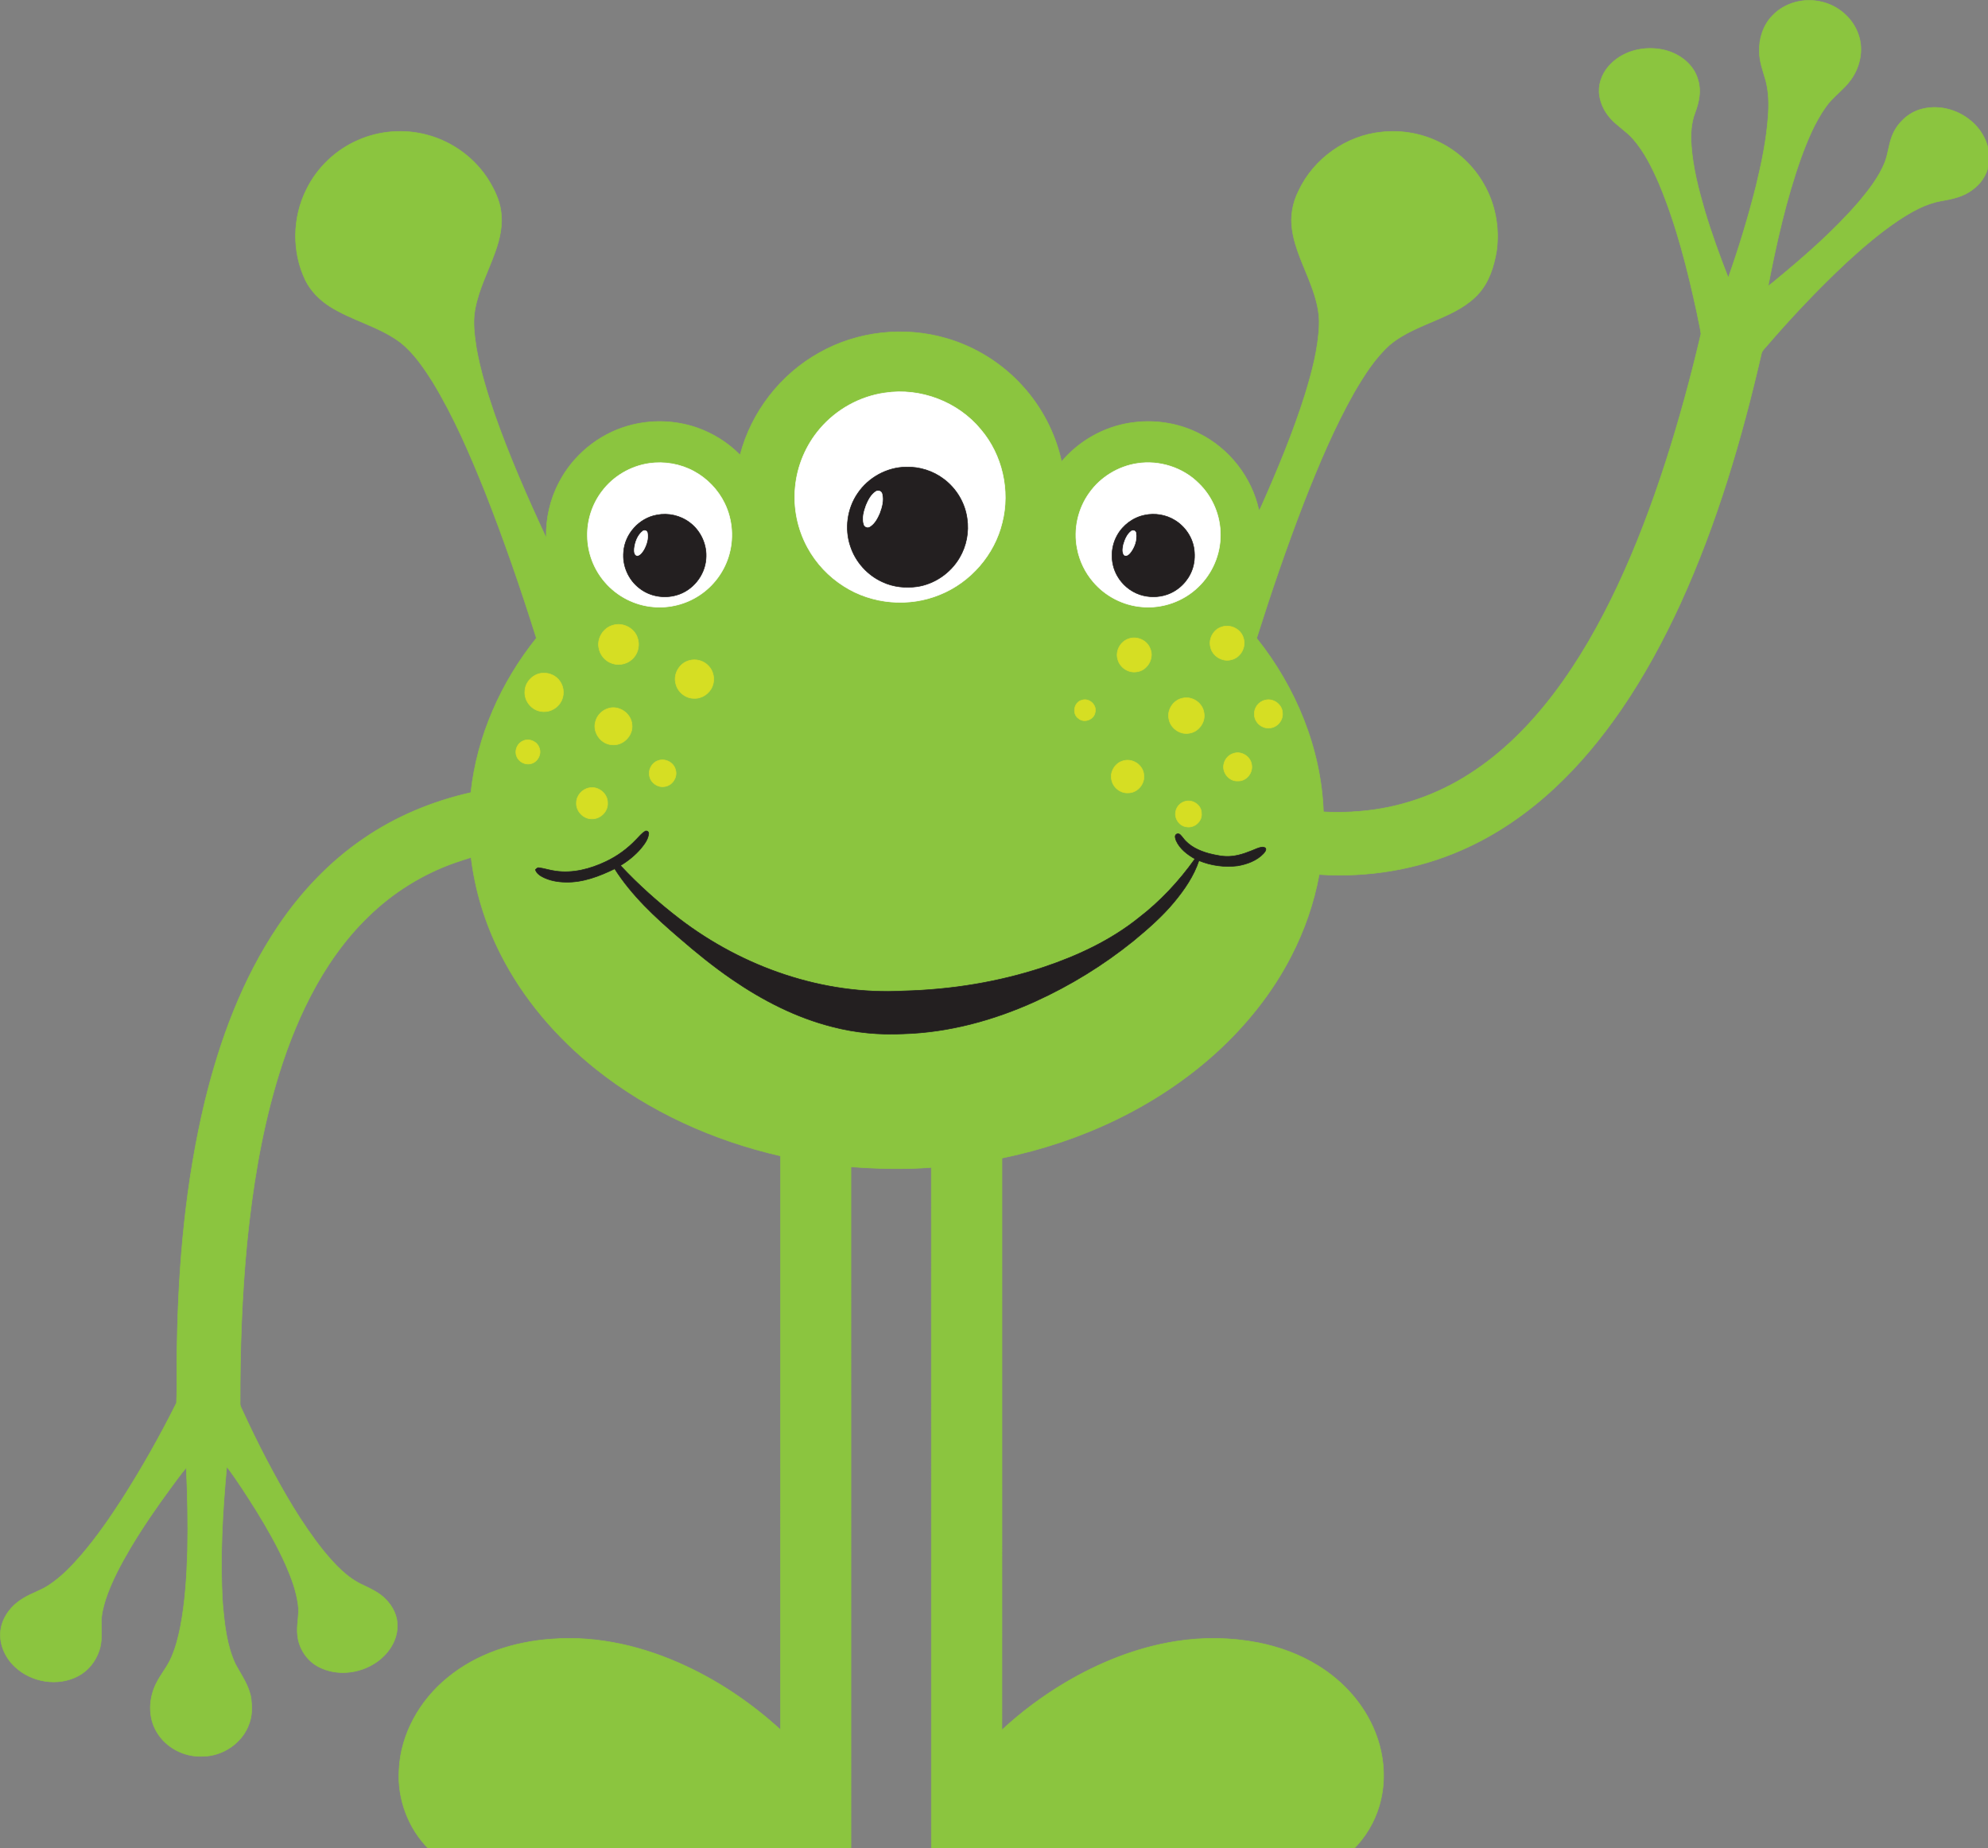 <?xml version="1.0" encoding="UTF-8" standalone="no"?>
<svg
   xmlns:dc="http://purl.org/dc/elements/1.1/"
   xmlns:cc="http://creativecommons.org/ns#"
   xmlns:rdf="http://www.w3.org/1999/02/22-rdf-syntax-ns#"
   xmlns:svg="http://www.w3.org/2000/svg"
   xmlns="http://www.w3.org/2000/svg"
   xmlns:sodipodi="http://sodipodi.sourceforge.net/DTD/sodipodi-0.dtd"
   xmlns:inkscape="http://www.inkscape.org/namespaces/inkscape"
   version="1.1"
   id="Layer_1"
   x="0px"
   y="0px"
   viewBox="44.358 40.078 297.612 276.698"
   enable-background="new 44.358 40.078 1832.642 1703.83"
   xml:space="preserve"
   sodipodi:docname="alien.svg"
   width="78.743mm"
   height="73.21mm"
   inkscape:version="1.0.2-2 (e86c870879, 2021-01-15)"><rect x="44.358" y="40.078" width="297.612" height="276.698" fill="#808080" stroke="none"/><defs
   id="defs59" /><sodipodi:namedview
   pagecolor="#ffffff"
   bordercolor="#666666"
   borderopacity="1"
   objecttolerance="10"
   gridtolerance="10"
   guidetolerance="10"
   inkscape:pageopacity="0"
   inkscape:pageshadow="2"
   inkscape:window-width="1920"
   inkscape:window-height="1017"
   id="namedview57"
   showgrid="false"
   units="mm"
   width="88mm"
   inkscape:zoom="0.34343285"
   inkscape:cx="1476.9588"
   inkscape:cy="826.57304"
   inkscape:window-x="-8"
   inkscape:window-y="-8"
   inkscape:window-maximized="1"
   inkscape:current-layer="Layer_1"
   inkscape:document-rotation="0" />
<g
   id="g54"
   transform="matrix(0.173,0,0,0.173,27.08,24.217)">
	<path
   fill="#8bc53f"
   stroke="#8bc53f"
   stroke-width="0.5"
   d="m 1633.532,105.317 c 10.67,-11.427 27.725,-15.747 42.75,-12.013 14.376,3.31 26.922,14.133 31.693,28.176 4.708,13.033 1.56,28.004 -6.412,39.08 -6.313,8.902 -15.847,14.918 -21.998,23.955 -9.389,13.375 -15.657,28.627 -21.249,43.896 -12.798,35.995 -21.15,73.388 -28.419,110.836 1.47,-1.055 2.895,-2.183 4.311,-3.337 26.291,-21.628 52.176,-44.031 74.462,-69.862 8.658,-10.363 17.091,-21.249 22.223,-33.849 3.121,-8.081 3.463,-16.992 7.143,-24.893 4.455,-9.759 13.051,-17.704 23.369,-20.861 14.918,-4.51 31.729,-0.388 43.598,9.515 11.301,9.109 18.39,24.225 15.522,38.791 -1.506,8.595 -6.864,16.135 -13.88,21.168 -7.684,5.935 -17.434,7.982 -26.778,9.623 -13.754,2.318 -26.029,9.47 -37.51,17.028 -16.009,10.787 -30.692,23.396 -44.888,36.446 -24.37,22.818 -47.305,47.125 -69.086,72.414 -1.605,1.966 -3.779,3.725 -4.302,6.331 -16.947,73.821 -38.53,146.93 -69.988,215.971 -14.602,31.792 -31.287,62.692 -51.066,91.58 -16.92,24.667 -36.04,47.937 -57.975,68.32 -23.693,22.07 -50.741,40.766 -80.486,53.709 -38.53,16.947 -81.244,23.837 -123.165,21.105 -4.464,24.613 -12.789,48.478 -24.261,70.692 -16.216,31.603 -38.791,59.706 -64.992,83.589 -51.715,46.872 -117.167,77.185 -185.261,91.129 -0.009,164.959 0.054,329.919 -0.027,494.878 16.712,-15.522 35.102,-29.222 54.692,-40.884 29.366,-17.371 61.618,-30.385 95.404,-35.761 23.747,-3.815 48.153,-3.472 71.765,1.127 18.255,3.635 36.049,10.119 51.887,19.977 21.781,13.402 39.765,33.434 49.226,57.325 8.027,20.049 9.786,42.796 3.644,63.603 -4.14,14.259 -11.995,27.418 -22.539,37.871 H 905.844 c -0.027,-196.679 0.027,-393.368 -0.036,-590.047 -23.161,1.804 -46.439,1.163 -69.591,-0.523 0.063,196.86 0.027,393.711 0.009,590.571 H 471.231 c -18.02,-17.714 -27.616,-43.418 -26.047,-68.581 1.299,-31.08 17.957,-60.293 41.813,-79.774 25.362,-20.996 58.101,-31.459 90.642,-33.605 39.883,-3.094 79.909,6.629 115.904,23.477 29.916,13.953 57.452,32.811 81.785,55.08 0.045,-165.536 -0.018,-331.073 0.027,-496.61 -57.894,-13.222 -113.505,-38.187 -160.017,-75.354 -33.948,-27.157 -62.971,-60.924 -82.534,-99.869 -13.105,-25.984 -21.799,-54.196 -25.29,-83.093 -4.726,1.515 -9.488,2.94 -14.16,4.618 -27.833,9.804 -53.438,25.786 -74.561,46.367 -20.573,19.842 -37.059,43.607 -50.173,68.915 -12.627,24.343 -22.322,50.119 -29.98,76.428 -13.015,44.69 -20.392,90.822 -25.028,137.072 -4.446,46.169 -6.079,92.563 -5.953,138.93 -0.189,2.083 0.938,3.896 1.768,5.727 6.674,14.494 13.61,28.861 21.033,42.985 14.449,27.418 29.88,54.557 49.262,78.845 9.777,11.842 20.555,23.774 34.895,30.052 6.674,3.211 13.61,6.413 18.814,11.842 6.241,6.142 10.543,14.647 10.264,23.558 -0.081,13.078 -8.433,24.857 -19.139,31.774 -14.25,9.29 -33.596,11.337 -48.865,3.337 -10.165,-5.177 -17.127,-15.783 -18.318,-27.066 -1.136,-9.001 1.768,-17.966 0.442,-26.94 -1.641,-12.031 -5.953,-23.486 -10.823,-34.534 -7.17,-16 -15.847,-31.269 -25.037,-46.169 -8.271,-13.096 -16.523,-26.273 -25.885,-38.602 -3.626,39.269 -5.998,78.791 -3.545,118.204 1.587,17.813 3.382,36.149 10.985,52.572 5.168,9.696 12.031,18.904 13.664,30.061 0.821,7.125 0.929,14.584 -1.614,21.411 -5.7,16.965 -23.233,28.681 -40.983,28.455 -15.531,0.658 -31.215,-7.612 -39.071,-21.096 -7.711,-12.762 -6.972,-29.411 -0.216,-42.399 3.851,-7.729 9.641,-14.34 12.988,-22.331 3.59,-8.271 5.835,-17.046 7.621,-25.849 4.266,-21.97 5.619,-44.374 6.259,-66.687 0.505,-23.801 -0.027,-47.603 -1.064,-71.386 -4.852,5.511 -8.983,11.617 -13.42,17.47 -12.311,16.758 -24.135,33.903 -34.796,51.77 -8.433,14.304 -16.388,29.032 -21.637,44.843 -2.047,6.602 -3.842,13.429 -3.689,20.41 0.126,7.946 0.794,16.162 -1.849,23.82 -3.103,9.335 -9.668,17.596 -18.489,22.106 -17.344,9.046 -39.946,5.339 -54.142,-7.892 -9.154,-8.298 -14.656,-21.15 -12.356,-33.524 2.047,-11.148 9.975,-20.6 19.617,-26.191 6.909,-4.194 14.782,-6.512 21.538,-10.958 10.922,-7.134 20.022,-16.64 28.509,-26.453 13.042,-15.251 24.478,-31.765 35.346,-48.604 17.055,-26.796 32.739,-54.484 46.89,-82.904 0.676,-16.667 -0.162,-33.452 0.496,-50.146 1.127,-70.728 7.531,-141.708 24.045,-210.623 13.042,-53.447 32.487,-106.038 63.395,-151.873 19.824,-29.42 44.654,-55.693 74.047,-75.688 27.914,-19.193 59.743,-32.333 92.734,-39.756 5.267,-48.875 26.056,-95.449 56.685,-133.681 -13.384,-42.669 -27.986,-84.978 -44.401,-126.583 -13.06,-32.505 -26.958,-64.856 -45.168,-94.863 -8,-12.627 -16.55,-25.371 -28.437,-34.687 -18.498,-13.709 -41.659,-18.697 -60.951,-31.017 -8.703,-5.61 -16.289,-13.249 -20.924,-22.593 -11.743,-24.469 -11.283,-54.277 0.902,-78.502 9.272,-18.985 25.515,-34.417 44.924,-42.751 18.57,-8.144 39.919,-9.714 59.49,-4.437 22.133,5.826 41.84,20.383 53.745,39.955 4.771,7.982 8.893,16.595 10.137,25.903 1.804,11.923 -0.902,23.991 -4.906,35.202 -5.917,16.703 -14.413,32.622 -17.56,50.209 -2.02,11.157 -0.379,22.503 1.308,33.578 3.436,18.985 9.019,37.501 15.287,55.729 12.852,36.942 28.672,72.766 45.114,108.238 -0.514,-16.64 3.292,-33.398 11.057,-48.126 12.104,-23.441 34.083,-41.551 59.463,-48.82 19.49,-5.655 40.775,-5.15 59.95,1.524 13.98,4.906 26.859,12.987 37.258,23.567 9.614,-37.114 34.931,-69.763 68.419,-88.396 32.965,-18.724 73.515,-23.143 109.862,-12.6 25.263,7.26 48.369,21.736 66.002,41.208 16.767,18.372 28.645,41.199 33.885,65.515 14.854,-17.641 36.103,-29.817 58.913,-33.425 20.275,-3.265 41.632,-0.298 59.986,9.055 26.101,12.888 45.79,38.025 51.869,66.516 1.172,-1.064 1.696,-2.597 2.336,-3.995 14.007,-31.549 27.292,-63.494 37.664,-96.45 5.88,-19.346 11.256,-39.116 12.095,-59.427 0.622,-11.86 -2.679,-23.468 -6.792,-34.471 -5.889,-16.072 -14.142,-31.522 -16.523,-48.676 -1.732,-11.328 0.37,-23.08 5.52,-33.289 12.987,-27.986 41.289,-48.045 71.99,-51.048 17.136,-1.885 34.796,1.245 50.2,8.983 15.901,7.847 29.339,20.536 38.07,35.959 10.074,17.38 13.862,38.142 11.094,57.984 -2.183,13.123 -6.313,26.552 -15.342,36.654 -9.344,10.615 -22.376,16.875 -35.129,22.394 -14.503,6.376 -29.79,11.95 -42.056,22.286 -12.726,11.445 -21.934,26.137 -30.521,40.784 -17.362,30.602 -30.999,63.143 -43.833,95.846 -14.9,38.584 -28.266,77.736 -40.73,117.167 33.993,42.579 55.855,95.539 57.794,150.267 10.516,0.586 21.06,0.433 31.558,-0.523 33.668,-2.661 66.516,-14.016 94.881,-32.315 28.536,-18.228 52.644,-42.678 73.046,-69.546 21.799,-28.78 39.621,-60.383 54.971,-92.996 16.216,-34.534 29.655,-70.304 41.416,-106.579 11.851,-36.78 22.043,-74.11 30.836,-111.738 -0.785,-6.007 -2.354,-11.896 -3.427,-17.858 -8.243,-38.043 -17.759,-76.049 -32.811,-112.044 -5.971,-13.691 -12.636,-27.391 -22.521,-38.737 -5.898,-6.782 -13.916,-11.301 -19.806,-18.092 -5.493,-6.205 -9.109,-14.178 -9.578,-22.494 -0.343,-9.163 3.752,-18.119 10.264,-24.451 11.743,-11.842 29.943,-15.657 45.907,-11.977 13.348,3.085 26.092,12.618 29.537,26.372 2.769,9.19 0.686,18.895 -2.579,27.653 -3.536,9.037 -4.041,18.913 -3.346,28.491 1.362,19.364 6.295,38.259 11.707,56.838 5.853,19.562 12.861,38.764 20.284,57.794 9.199,-26.065 17.263,-52.536 24.009,-79.332 4.789,-19.725 8.965,-39.693 10.444,-59.968 0.794,-10.399 0.667,-21.014 -1.957,-31.161 -2.363,-8.316 -5.61,-16.586 -5.601,-25.353 -0.38,-11.211 3.336,-22.764 11.219,-30.918 M 865.763,431.673 c -21.736,3.003 -42.101,14.313 -56.324,31.017 -12.077,14.079 -19.671,31.946 -21.393,50.426 -1.786,17.984 1.975,36.491 10.652,52.347 7.405,13.61 18.345,25.263 31.468,33.515 24.388,15.639 56.432,18.3 83.156,7.188 26.426,-10.679 47.107,-34.498 53.772,-62.232 7.062,-27.788 0.081,-58.75 -18.561,-80.586 -19.681,-23.927 -52.141,-36.328 -82.77,-31.675 m -204.147,61.015 c -16.063,2.327 -31.062,11.148 -40.793,24.144 -8.406,11.003 -12.924,24.875 -12.627,38.71 0.099,14.566 5.655,28.978 15.215,39.946 10.444,12.167 25.75,20.058 41.758,21.348 14.016,1.299 28.437,-2.372 40.126,-10.219 11.716,-7.747 20.645,-19.581 24.893,-32.956 4.834,-15.116 3.707,-32.099 -3.265,-46.376 -5.673,-11.734 -15.143,-21.565 -26.588,-27.752 -11.734,-6.376 -25.525,-8.739 -38.719,-6.845 m 422.238,0.081 c -16.415,2.507 -31.639,11.824 -41.244,25.371 -9.975,13.727 -13.907,31.675 -10.561,48.315 1.975,10.552 6.827,20.546 13.817,28.699 10.489,12.392 25.993,20.428 42.191,21.691 17.705,1.641 35.968,-4.816 48.685,-17.245 12.131,-11.544 19.292,-28.167 19.166,-44.933 0.153,-16.568 -6.719,-33.055 -18.625,-44.581 -13.718,-13.854 -34.219,-20.366 -53.429,-17.317 M 630.301,632.718 c -8.18,2.183 -13.835,11.03 -12.275,19.364 0.893,6.404 5.754,11.995 11.941,13.826 6.467,2.083 14.079,-0.045 18.408,-5.321 4.077,-4.672 5.159,-11.571 3.012,-17.335 -2.912,-8.288 -12.716,-13.167 -21.086,-10.534 m 526.562,1.561 c -6.954,2.201 -11.283,10.101 -9.524,17.163 1.515,7.955 10.381,13.366 18.155,11.102 7.946,-1.822 12.942,-10.931 10.381,-18.643 -2.101,-7.918 -11.4,-12.418 -19.012,-9.622 m -80.134,10.119 c -7.17,2.201 -11.761,10.453 -9.65,17.696 1.705,7.161 9.236,12.221 16.514,10.94 9.046,-1.037 15.242,-11.553 11.599,-19.941 -2.581,-7.261 -11.239,-11.175 -18.463,-8.695 m -380.642,18.913 c -8.18,2.264 -13.655,11.427 -11.508,19.689 1.452,7.233 8.298,13.024 15.711,13.015 6.909,0.406 13.691,-4.194 16.099,-10.625 2.273,-5.772 0.992,-12.78 -3.265,-17.308 -4.158,-4.672 -11.058,-6.566 -17.037,-4.771 M 569.9,674.161 c -8.361,0.18 -15.675,7.522 -15.838,15.874 -0.604,8.126 5.646,15.982 13.691,17.208 6.521,1.281 13.484,-1.849 17.019,-7.441 3.59,-5.484 3.454,-13.105 -0.307,-18.48 -3.156,-4.726 -8.919,-7.459 -14.565,-7.161 m 553.719,21.628 c -8.036,1.29 -13.88,9.723 -12.32,17.695 1.118,8.045 9.407,14.124 17.434,12.735 8.46,-1.001 14.8,-9.903 12.888,-18.228 -1.335,-8.126 -9.966,-13.925 -18.002,-12.202 m -87.485,1.777 c -6.882,1.623 -8.794,11.77 -3.048,15.82 4.916,4.248 13.438,1.1 14.44,-5.303 1.667,-6.378 -5.214,-12.628 -11.392,-10.517 m 158.682,-0.055 c -5.565,1.109 -9.849,6.566 -9.452,12.257 -0.198,6.683 6.205,12.473 12.816,11.905 6.494,-0.153 12.049,-6.277 11.49,-12.771 0.018,-7.359 -7.783,-13.248 -14.854,-11.391 m -568.97,7.333 c -5.096,1.614 -9.217,5.89 -10.606,11.057 -2.85,9.127 4.266,19.589 13.817,20.239 9.669,1.326 18.877,-7.765 17.705,-17.443 -0.686,-9.839 -11.554,-17.163 -20.916,-13.853 m -73.199,27.896 c -4.329,1.786 -7.053,6.683 -6.25,11.31 0.722,5.384 6.142,9.389 11.499,8.712 6.431,-0.46 11.012,-7.829 8.649,-13.826 -1.768,-5.556 -8.577,-8.568 -13.898,-6.196 m 615.093,10.769 c -4.392,1.109 -7.892,4.825 -8.794,9.263 -1.885,7.269 4.564,15.332 12.158,14.701 6.99,0.343 12.861,-6.611 11.941,-13.429 -0.531,-7.243 -8.342,-12.6 -15.305,-10.535 m -498.594,6.449 c -5.348,1.912 -8.586,8.081 -7.152,13.583 1.19,5.754 7.251,9.885 13.051,8.767 6.719,-0.785 11.499,-8.37 9.308,-14.773 -1.696,-6.288 -9.164,-9.958 -15.207,-7.577 m 403.109,-0.018 c -7.188,1.623 -12.203,9.506 -10.435,16.694 1.281,6.629 7.792,11.734 14.575,11.148 7.883,-0.063 14.386,-7.883 13.258,-15.639 -0.559,-8.298 -9.434,-14.35 -17.398,-12.203 m -462.617,23.539 c -6.061,1.145 -10.994,6.737 -10.949,12.978 -0.415,7.242 6.052,13.917 13.294,13.844 7.369,0.234 14.169,-6.413 13.655,-13.862 0.19,-8.089 -8.171,-14.709 -16,-12.96 m 515.83,11.662 c -4.05,1.028 -7.369,4.473 -8.171,8.586 -1.47,6.178 3.202,12.906 9.551,13.511 6.692,1.109 13.501,-4.951 12.699,-11.797 0.072,-6.972 -7.522,-12.203 -14.079,-10.3 m -467.343,25.894 c -2.994,1.723 -5.096,4.591 -7.54,6.972 -7.558,8.009 -16.586,14.638 -26.561,19.31 -13.375,6.34 -28.419,10.3 -43.265,8.171 -4.988,-0.622 -9.777,-2.3 -14.746,-2.94 -1.245,-0.135 -1.957,1.1 -2.832,1.732 0.875,2.769 3.211,4.663 5.682,5.998 6.268,3.391 13.466,4.699 20.536,4.771 14.918,0.397 29.186,-5.159 42.39,-11.563 14.692,23.107 34.976,41.912 55.639,59.598 14.692,12.762 29.826,25.064 45.889,36.076 26.489,18.201 55.585,33.163 86.872,41.055 19.905,5.195 40.586,7.125 61.113,6.115 39.612,-1.127 78.502,-11.788 114.47,-28.094 30.259,-13.763 58.805,-31.323 84.689,-52.185 12.618,-10.426 25.082,-21.213 35.535,-33.885 8.866,-10.715 16.92,-22.449 21.348,-35.752 10.561,4.383 22.304,5.944 33.641,4.5 8.144,-1.425 16.478,-4.482 22.259,-10.624 1.01,-1.254 2.607,-2.877 1.822,-4.6 -2.093,-1.885 -5.069,-0.559 -7.333,0.198 -7.116,2.931 -14.331,6.016 -22.079,6.719 -6.602,0.74 -13.159,-0.767 -19.535,-2.309 -8.505,-2.327 -17.1,-6.223 -22.503,-13.475 -1.443,-1.614 -3.075,-4.717 -5.673,-3.31 -1.993,1.263 -0.902,3.941 -0.262,5.709 3.193,7.071 9.65,11.968 16.243,15.702 -13.754,19.328 -30.097,36.834 -48.947,51.283 -24.189,19.346 -52.681,32.577 -81.902,42.408 -39.143,12.969 -80.279,19.581 -121.46,20.609 -69.456,3.788 -138.93,-20.464 -193.848,-62.493 -18.173,-13.98 -35.364,-29.285 -50.994,-46.07 6.53,-3.923 12.537,-8.776 17.533,-14.539 3.012,-3.707 6.232,-7.747 6.846,-12.636 0.473,-1.838 -1.376,-3.38 -3.027,-2.451 z"
   id="path2" />
	<path
   fill="#ffffff"
   stroke="#ffffff"
   stroke-width="0.5"
   d="m 865.763,431.673 c 30.629,-4.654 63.089,7.747 82.768,31.675 18.642,21.835 25.623,52.798 18.561,80.586 -6.665,27.734 -27.346,51.553 -53.772,62.232 -26.724,11.112 -58.768,8.451 -83.156,-7.188 -13.123,-8.252 -24.063,-19.905 -31.468,-33.515 -8.676,-15.856 -12.437,-34.363 -10.652,-52.347 1.723,-18.48 9.317,-36.347 21.393,-50.426 14.225,-16.703 34.59,-28.013 56.326,-31.017 m 18.155,64.189 c -16.577,0.198 -32.622,9.046 -41.858,22.782 -9.055,13.195 -11.409,30.674 -6.25,45.817 4.455,13.583 14.854,25.082 27.914,30.899 9.218,4.311 19.689,5.33 29.7,3.968 15.17,-2.237 28.96,-11.788 36.699,-24.983 6.034,-10.156 8.388,-22.43 6.593,-34.092 -1.822,-13.456 -9.362,-25.984 -20.248,-34.065 -9.262,-7.016 -20.942,-10.668 -32.55,-10.326 z"
   id="path4" />
	<path
   fill="#ffffff"
   stroke="#ffffff"
   stroke-width="0.5"
   d="m 661.616,492.688 c 13.195,-1.894 26.985,0.469 38.719,6.846 11.445,6.187 20.915,16.018 26.588,27.752 6.972,14.277 8.099,31.26 3.265,46.376 -4.248,13.375 -13.177,25.208 -24.893,32.956 -11.689,7.847 -26.11,11.517 -40.126,10.219 -16.009,-1.29 -31.314,-9.181 -41.758,-21.348 -9.56,-10.967 -15.116,-25.38 -15.215,-39.946 -0.298,-13.835 4.221,-27.707 12.627,-38.71 9.731,-12.998 24.73,-21.818 40.793,-24.145 m 6.701,44.635 c -15.269,2.643 -27.689,16.361 -28.798,31.819 -1.236,12.013 4.203,24.415 13.853,31.657 8.902,6.981 21.195,9.028 31.982,5.853 13.808,-3.878 24.361,-16.884 25.416,-31.179 1.145,-12.04 -4.392,-24.406 -14.097,-31.612 -7.964,-6.078 -18.543,-8.468 -28.356,-6.538 z"
   id="path6" />
	<path
   fill="#ffffff"
   stroke="#ffffff"
   stroke-width="0.5"
   d="m 1083.854,492.769 c 19.211,-3.048 39.711,3.463 53.429,17.317 11.905,11.526 18.778,28.013 18.625,44.581 0.126,16.767 -7.035,33.389 -19.166,44.933 -12.717,12.428 -30.981,18.886 -48.685,17.245 -16.198,-1.263 -31.702,-9.299 -42.191,-21.691 -6.99,-8.153 -11.842,-18.146 -13.817,-28.699 -3.346,-16.64 0.586,-34.588 10.561,-48.315 9.605,-13.547 24.829,-22.864 41.244,-25.371 m 6.62,44.671 c -9.975,2.002 -18.895,8.595 -23.81,17.497 -5.998,10.588 -6.016,24.288 -0.036,34.877 4.221,7.612 11.31,13.574 19.544,16.388 7.594,2.534 16.027,2.552 23.603,-0.063 9.777,-3.382 17.858,-11.265 21.501,-20.942 2.21,-5.664 2.661,-11.896 1.939,-17.903 -1.317,-10.471 -7.792,-20.031 -16.793,-25.47 -7.667,-4.708 -17.155,-6.25 -25.948,-4.384 z"
   id="path8" />
	<path
   fill="#231f20"
   stroke="#231f20"
   stroke-width="0.5"
   d="m 883.918,495.862 c 11.608,-0.343 23.287,3.31 32.55,10.327 10.886,8.081 18.426,20.609 20.248,34.065 1.795,11.662 -0.559,23.937 -6.593,34.092 -7.738,13.195 -21.529,22.746 -36.699,24.983 -10.011,1.362 -20.482,0.343 -29.7,-3.968 -13.06,-5.817 -23.459,-17.317 -27.914,-30.899 -5.159,-15.143 -2.805,-32.622 6.25,-45.817 9.236,-13.736 25.281,-22.584 41.858,-22.783 m -26.326,21.349 c -4.041,2.787 -6.331,7.396 -8.189,11.806 -1.912,5.213 -3.517,11.03 -1.885,16.532 0.731,2.047 3.202,3.003 5.069,1.732 4.104,-2.579 6.449,-7.125 8.334,-11.445 1.966,-5.249 3.635,-11.102 2.201,-16.685 -0.525,-2.518 -3.546,-3.483 -5.53,-1.94 z"
   id="path10" />
	<path
   fill="#ffffff"
   stroke="#ffffff"
   stroke-width="0.5"
   d="m 857.592,517.211 c 1.984,-1.542 5.006,-0.577 5.529,1.939 1.434,5.583 -0.234,11.436 -2.201,16.685 -1.885,4.32 -4.23,8.866 -8.334,11.445 -1.867,1.272 -4.338,0.316 -5.069,-1.732 -1.632,-5.502 -0.027,-11.319 1.885,-16.532 1.858,-4.41 4.149,-9.018 8.19,-11.805 z"
   id="path12" />
	<path
   fill="#231f20"
   stroke="#231f20"
   stroke-width="0.5"
   d="m 668.317,537.323 c 9.813,-1.93 20.392,0.46 28.356,6.539 9.705,7.206 15.242,19.571 14.097,31.612 -1.055,14.295 -11.608,27.301 -25.416,31.179 -10.787,3.175 -23.08,1.127 -31.982,-5.853 -9.65,-7.242 -15.089,-19.644 -13.853,-31.657 1.109,-15.459 13.528,-29.177 28.798,-31.82 m -12.005,13.881 c -4.609,3.526 -6.791,9.524 -7.432,15.125 -0.153,2.156 -0.28,5.88 2.607,6.196 2.579,-0.704 4.149,-3.094 5.475,-5.24 2.372,-4.356 4.005,-9.443 3.094,-14.422 -0.235,-1.768 -2.292,-2.597 -3.744,-1.659 z"
   id="path14" />
	<path
   fill="#231f20"
   stroke="#231f20"
   stroke-width="0.5"
   d="m 1090.474,537.44 c 8.794,-1.867 18.282,-0.325 25.948,4.383 9.001,5.438 15.477,14.999 16.793,25.47 0.722,6.007 0.271,12.239 -1.939,17.903 -3.644,9.677 -11.725,17.56 -21.501,20.942 -7.576,2.616 -16.009,2.597 -23.603,0.063 -8.234,-2.814 -15.323,-8.776 -19.544,-16.388 -5.98,-10.588 -5.962,-24.288 0.036,-34.877 4.915,-8.9 13.835,-15.493 23.81,-17.496 m -11.869,14.097 c -3.482,2.823 -5.24,7.17 -6.449,11.373 -0.613,2.769 -1.209,5.917 0.171,8.559 1.47,2.165 4.031,0.271 5.258,-1.182 3.878,-4.753 6.196,-11.211 5.231,-17.353 -0.198,-2.046 -2.813,-2.777 -4.211,-1.397 z"
   id="path16" />
	<path
   fill="#ffffff"
   stroke="#ffffff"
   stroke-width="0.5"
   d="m 656.312,551.204 c 1.452,-0.938 3.508,-0.108 3.743,1.659 0.911,4.979 -0.721,10.065 -3.094,14.422 -1.326,2.147 -2.895,4.537 -5.475,5.24 -2.886,-0.316 -2.76,-4.041 -2.607,-6.196 0.642,-5.601 2.825,-11.599 7.433,-15.125 z"
   id="path18" />
	<path
   fill="#ffffff"
   stroke="#ffffff"
   stroke-width="0.5"
   d="m 1078.605,551.537 c 1.398,-1.38 4.013,-0.649 4.212,1.398 0.965,6.142 -1.353,12.6 -5.231,17.353 -1.227,1.452 -3.788,3.346 -5.258,1.182 -1.38,-2.643 -0.785,-5.79 -0.171,-8.559 1.208,-4.203 2.966,-8.551 6.448,-11.374 z"
   id="path20" />
	<path
   fill="#d6de23"
   stroke="#d6de23"
   stroke-width="0.5"
   d="m 630.301,632.718 c 8.37,-2.634 18.174,2.246 21.087,10.534 2.147,5.763 1.064,12.663 -3.012,17.335 -4.329,5.276 -11.941,7.405 -18.408,5.321 -6.187,-1.831 -11.048,-7.423 -11.941,-13.826 -1.561,-8.333 4.094,-17.181 12.274,-19.364 z"
   id="path22" />
	<path
   fill="#d6de23"
   stroke="#d6de23"
   stroke-width="0.5"
   d="m 1156.863,634.279 c 7.612,-2.796 16.911,1.705 19.012,9.623 2.561,7.711 -2.435,16.821 -10.381,18.643 -7.774,2.264 -16.64,-3.148 -18.155,-11.102 -1.759,-7.063 2.571,-14.964 9.524,-17.164 z"
   id="path24" />
	<path
   fill="#d6de23"
   stroke="#d6de23"
   stroke-width="0.5"
   d="m 1076.729,644.398 c 7.224,-2.48 15.883,1.434 18.462,8.694 3.644,8.388 -2.552,18.904 -11.599,19.941 -7.278,1.281 -14.809,-3.779 -16.514,-10.94 -2.11,-7.242 2.48,-15.494 9.651,-17.695 z"
   id="path26" />
	<path
   fill="#d6de23"
   stroke="#d6de23"
   stroke-width="0.5"
   d="m 696.087,663.311 c 5.98,-1.795 12.879,0.099 17.037,4.771 4.257,4.528 5.538,11.535 3.265,17.308 -2.408,6.431 -9.19,11.03 -16.099,10.625 -7.414,0.009 -14.259,-5.781 -15.711,-13.015 -2.147,-8.262 3.327,-17.425 11.508,-19.689 z"
   id="path28" />
	<path
   fill="#d6de23"
   stroke="#d6de23"
   stroke-width="0.5"
   d="m 569.9,674.161 c 5.646,-0.298 11.409,2.435 14.566,7.161 3.761,5.375 3.896,12.997 0.307,18.48 -3.536,5.592 -10.498,8.721 -17.019,7.441 -8.045,-1.227 -14.295,-9.082 -13.691,-17.208 0.162,-8.352 7.477,-15.694 15.837,-15.874 z"
   id="path30" />
	<path
   fill="#d6de23"
   stroke="#d6de23"
   stroke-width="0.5"
   d="m 1123.619,695.789 c 8.036,-1.723 16.667,4.077 18.002,12.203 1.912,8.325 -4.428,17.227 -12.888,18.228 -8.027,1.389 -16.316,-4.69 -17.434,-12.735 -1.56,-7.974 4.284,-16.406 12.32,-17.696 z"
   id="path32" />
	<path
   fill="#d6de23"
   stroke="#d6de23"
   stroke-width="0.5"
   d="m 1036.134,697.566 c 6.178,-2.11 13.06,4.14 11.391,10.516 -1.001,6.404 -9.524,9.551 -14.44,5.303 -5.745,-4.049 -3.833,-14.196 3.049,-15.819 z"
   id="path34" />
	<path
   fill="#d6de23"
   stroke="#d6de23"
   stroke-width="0.5"
   d="m 1194.816,697.511 c 7.071,-1.858 14.872,4.032 14.854,11.391 0.559,6.494 -4.997,12.618 -11.49,12.771 -6.611,0.568 -13.015,-5.222 -12.816,-11.905 -0.397,-5.691 3.887,-11.147 9.452,-12.257 z"
   id="path36" />
	<path
   fill="#d6de23"
   stroke="#d6de23"
   stroke-width="0.5"
   d="m 625.846,704.844 c 9.362,-3.31 20.23,4.014 20.915,13.853 1.172,9.678 -8.036,18.769 -17.705,17.443 -9.551,-0.649 -16.667,-11.112 -13.817,-20.239 1.389,-5.167 5.511,-9.443 10.607,-11.057 z"
   id="path38" />
	<path
   fill="#d6de23"
   stroke="#d6de23"
   stroke-width="0.5"
   d="m 552.647,732.74 c 5.321,-2.372 12.131,0.64 13.898,6.196 2.363,5.998 -2.219,13.366 -8.649,13.826 -5.357,0.676 -10.778,-3.328 -11.499,-8.712 -0.803,-4.627 1.921,-9.524 6.25,-11.31 z"
   id="path40" />
	<path
   fill="#d6de23"
   stroke="#d6de23"
   stroke-width="0.5"
   d="m 1167.74,743.509 c 6.963,-2.065 14.773,3.292 15.305,10.534 0.92,6.818 -4.951,13.772 -11.941,13.429 -7.594,0.631 -14.043,-7.432 -12.158,-14.701 0.903,-4.437 4.402,-8.153 8.794,-9.262 z"
   id="path42" />
	<path
   fill="#d6de23"
   stroke="#d6de23"
   stroke-width="0.5"
   d="m 669.146,749.958 c 6.043,-2.381 13.511,1.29 15.206,7.576 2.192,6.404 -2.588,13.989 -9.308,14.773 -5.799,1.118 -11.86,-3.012 -13.051,-8.767 -1.433,-5.501 1.805,-11.67 7.153,-13.582 z"
   id="path44" />
	<path
   fill="#d6de23"
   stroke="#d6de23"
   stroke-width="0.5"
   d="m 1072.255,749.94 c 7.964,-2.147 16.839,3.905 17.398,12.203 1.127,7.756 -5.375,15.576 -13.258,15.639 -6.782,0.586 -13.294,-4.519 -14.575,-11.148 -1.768,-7.188 3.247,-15.071 10.435,-16.694 z"
   id="path46" />
	<path
   fill="#d6de23"
   stroke="#d6de23"
   stroke-width="0.5"
   d="m 609.638,773.479 c 7.829,-1.75 16.189,4.87 16,12.96 0.514,7.45 -6.286,14.097 -13.655,13.862 -7.242,0.072 -13.709,-6.602 -13.294,-13.844 -0.045,-6.24 4.889,-11.832 10.949,-12.978 z"
   id="path48" />
	<path
   fill="#d6de23"
   stroke="#d6de23"
   stroke-width="0.5"
   d="m 1125.468,785.141 c 6.557,-1.903 14.151,3.328 14.079,10.3 0.803,6.846 -6.007,12.906 -12.699,11.797 -6.349,-0.604 -11.021,-7.333 -9.551,-13.511 0.802,-4.112 4.121,-7.558 8.171,-8.586 z"
   id="path50" />
	<path
   fill="#231f20"
   stroke="#231f20"
   stroke-width="0.5"
   d="m 658.125,811.035 c 1.651,-0.929 3.499,0.613 3.03,2.453 -0.613,4.888 -3.833,8.929 -6.846,12.636 -4.997,5.763 -11.003,10.615 -17.533,14.539 15.63,16.785 32.821,32.09 50.994,46.07 54.917,42.029 124.391,66.281 193.848,62.493 41.181,-1.028 82.317,-7.639 121.46,-20.609 29.222,-9.831 57.713,-23.062 81.902,-42.408 18.85,-14.449 35.193,-31.955 48.947,-51.283 -6.593,-3.734 -13.051,-8.631 -16.243,-15.702 -0.64,-1.768 -1.732,-4.446 0.262,-5.709 2.597,-1.407 4.23,1.696 5.673,3.31 5.402,7.251 13.998,11.148 22.503,13.475 6.376,1.542 12.933,3.048 19.535,2.309 7.747,-0.704 14.963,-3.788 22.079,-6.719 2.264,-0.758 5.24,-2.083 7.333,-0.198 0.785,1.723 -0.812,3.346 -1.822,4.6 -5.781,6.142 -14.115,9.199 -22.259,10.624 -11.337,1.443 -23.08,-0.117 -33.641,-4.5 -4.428,13.303 -12.483,25.037 -21.348,35.752 -10.453,12.672 -22.917,23.459 -35.535,33.885 -25.885,20.861 -54.43,38.421 -84.689,52.185 -35.968,16.307 -74.859,26.967 -114.47,28.094 -20.528,1.01 -41.208,-0.92 -61.113,-6.115 -31.287,-7.892 -60.383,-22.854 -86.872,-41.055 -16.063,-11.012 -31.197,-23.314 -45.889,-36.076 -20.663,-17.686 -40.947,-36.491 -55.639,-59.598 -13.204,6.404 -27.472,11.959 -42.39,11.563 -7.071,-0.072 -14.268,-1.38 -20.536,-4.771 -2.471,-1.335 -4.807,-3.229 -5.682,-5.998 0.875,-0.631 1.587,-1.867 2.832,-1.732 4.969,0.64 9.759,2.318 14.746,2.94 14.845,2.128 29.889,-1.831 43.265,-8.171 9.975,-4.672 19.003,-11.301 26.561,-19.31 2.441,-2.383 4.543,-5.251 7.537,-6.974 z"
   id="path52" />
</g>
</svg>
